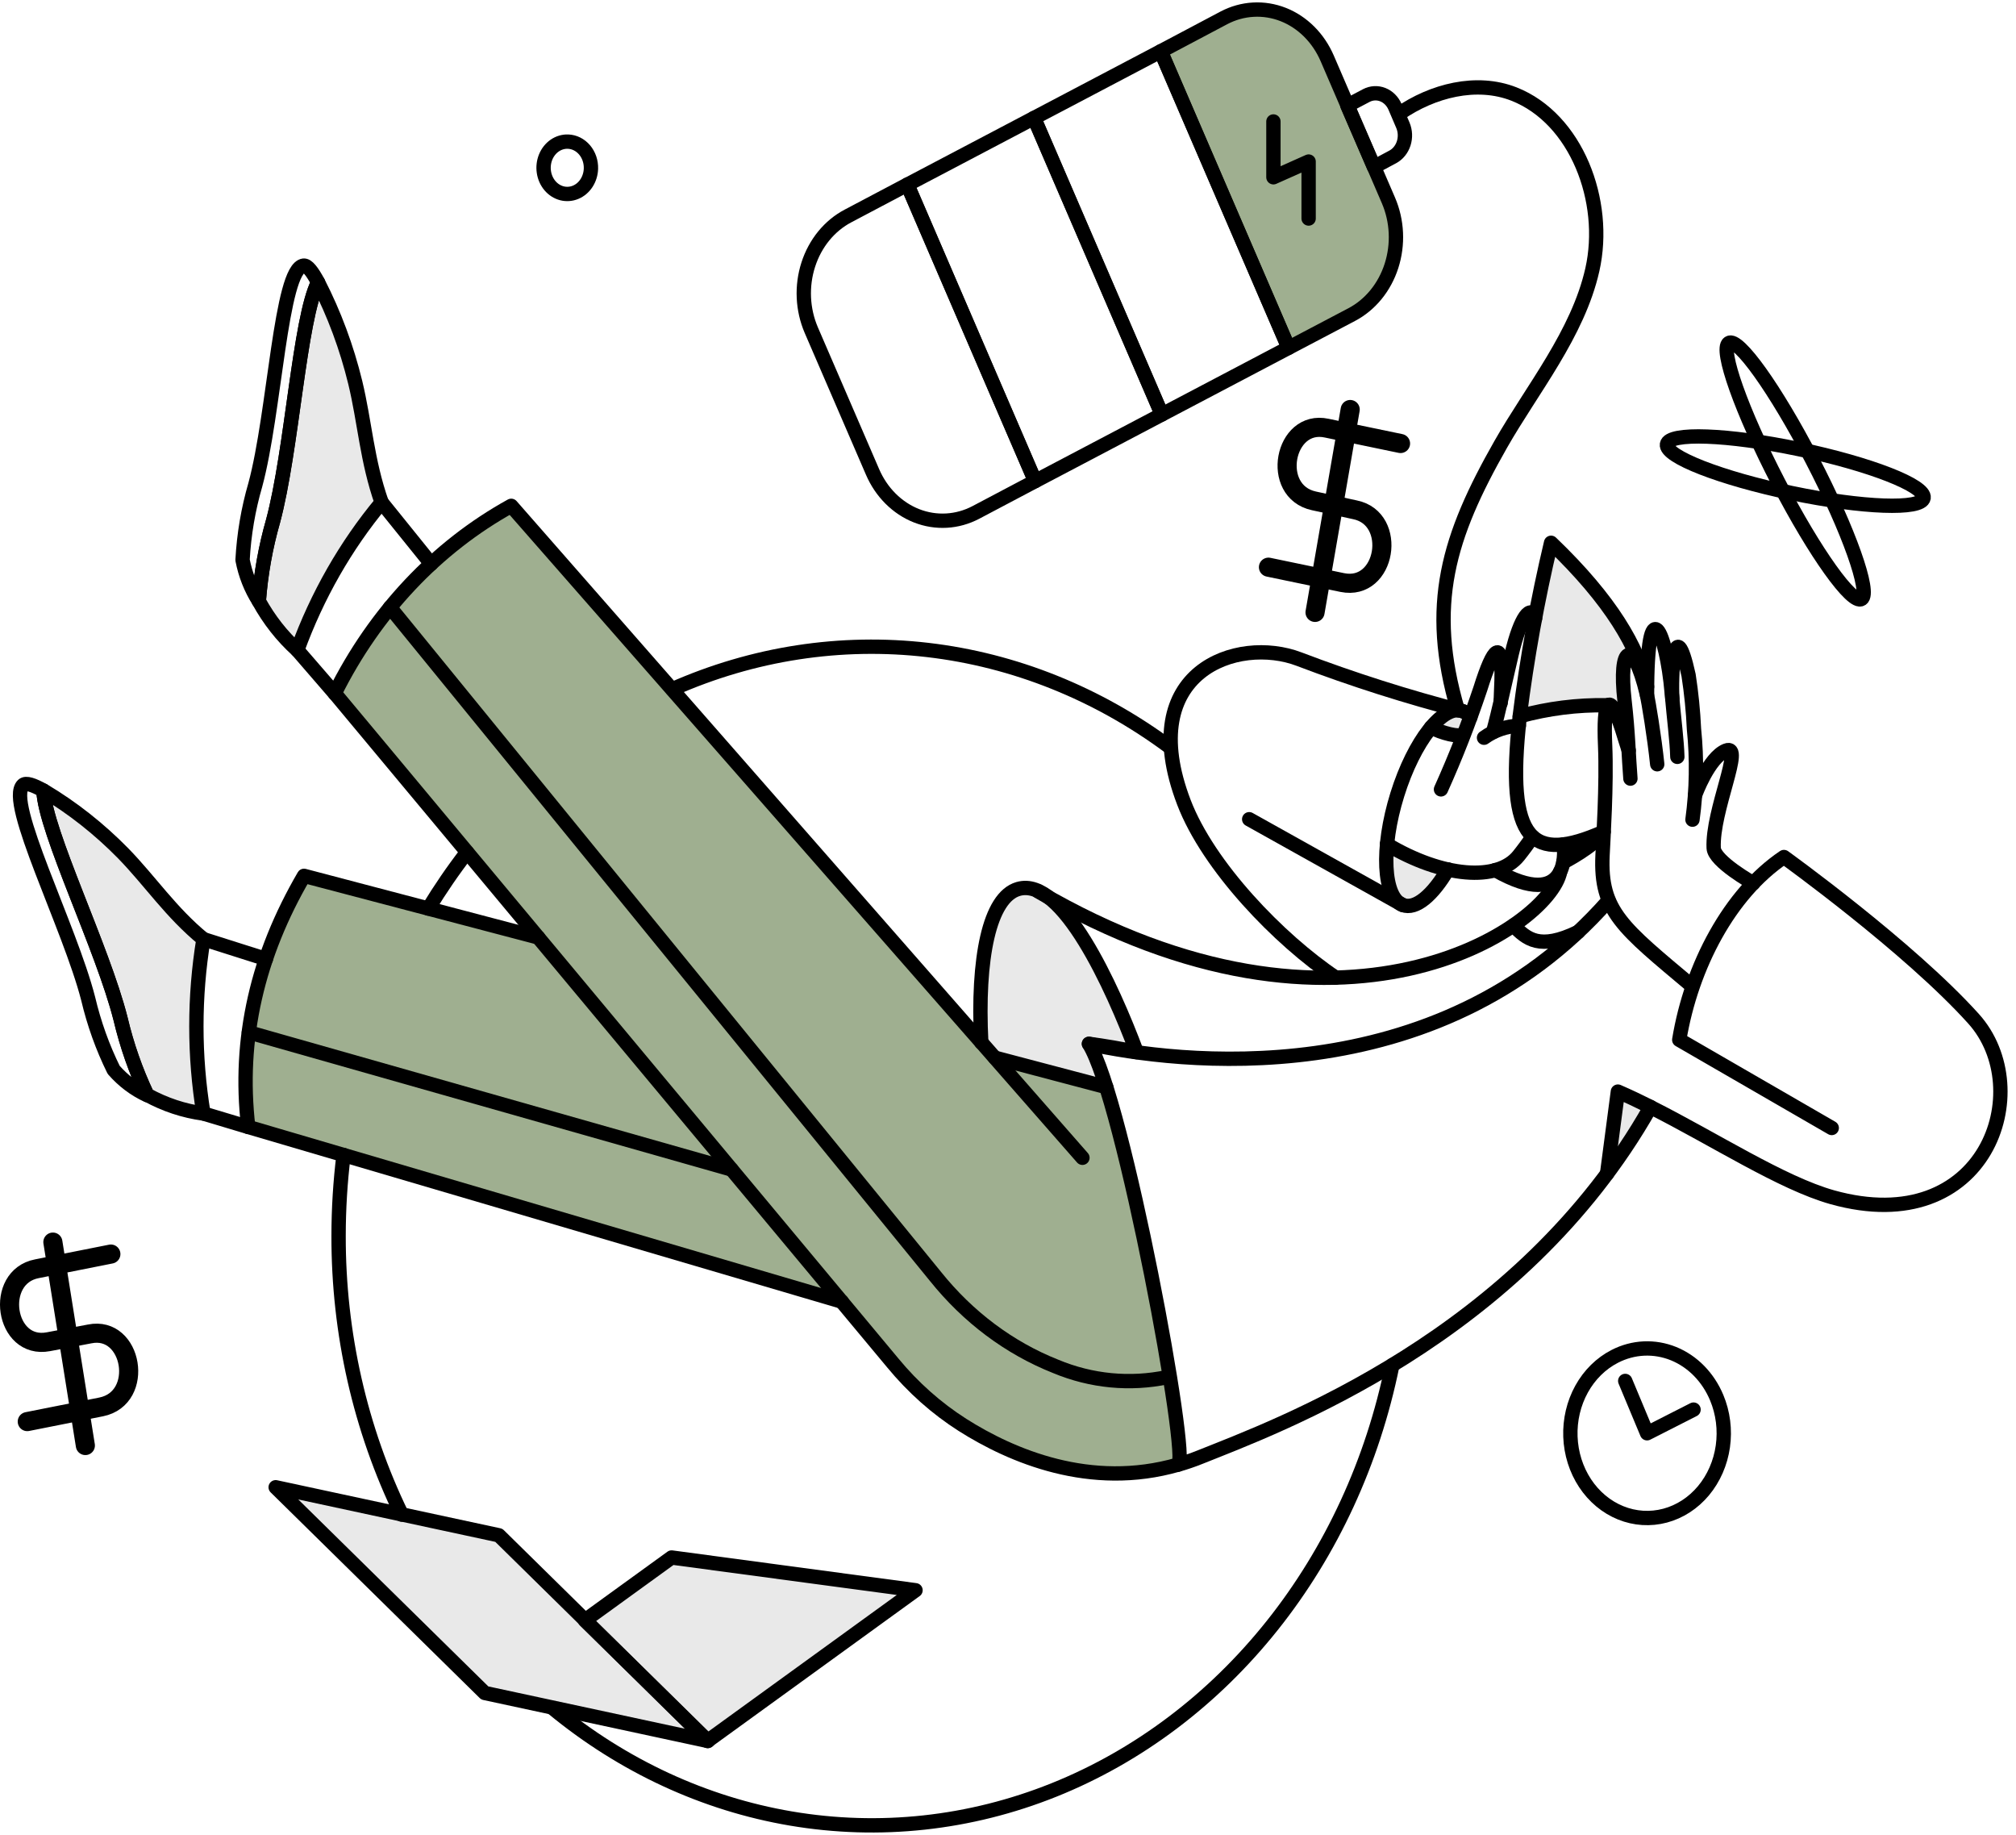 <svg width="211" height="192" viewBox="0 0 211 192" fill="none" xmlns="http://www.w3.org/2000/svg">
<path d="M115.806 113.747L104.133 110.672L53.522 52.92C45.696 57.233 39.247 64.079 35.035 72.546L56.332 98.096L31.843 91.649C27 99.949 24.918 108.675 26.007 117.925L88.11 136.201C93.31 142.428 95.806 145.953 100.761 149.095C105.853 152.32 114.139 155.902 123.304 153.252C124.454 153.079 119.518 125.529 115.806 113.747Z" fill="#9FAF90"/>
<path d="M145.296 20.969L138.891 6.144C138.434 5.08 137.79 4.126 137 3.337C136.207 2.547 135.283 1.938 134.279 1.543C133.274 1.149 132.209 0.976 131.144 1.037C130.079 1.097 129.036 1.388 128.072 1.894L121.464 5.368L134.839 36.395L141.448 32.92C142.413 32.417 143.278 31.708 143.995 30.834C144.711 29.96 145.263 28.938 145.621 27.828C145.978 26.717 146.133 25.54 146.078 24.363C146.022 23.186 145.757 22.032 145.296 20.969ZM137.216 22.844C137.216 22.91 137.192 22.974 137.15 23.021C137.108 23.068 137.05 23.094 136.99 23.094C136.93 23.094 136.872 23.068 136.83 23.021C136.788 22.974 136.764 22.91 136.764 22.844V17.241L133.392 18.891C133.357 18.905 133.32 18.91 133.284 18.905C133.249 18.901 133.213 18.887 133.182 18.865C133.152 18.844 133.126 18.814 133.107 18.78C133.088 18.745 133.077 18.706 133.074 18.666V12.694C133.074 12.628 133.097 12.564 133.14 12.517C133.182 12.47 133.24 12.444 133.3 12.444C133.359 12.444 133.418 12.47 133.46 12.517C133.502 12.564 133.526 12.628 133.526 12.694V18.294L136.899 16.644C136.933 16.629 136.969 16.623 137.004 16.628C137.04 16.632 137.073 16.646 137.103 16.669C137.135 16.69 137.163 16.719 137.182 16.754C137.202 16.788 137.214 16.828 137.216 16.869V22.844Z" fill="#9FAF90"/>
<path d="M163.583 88.371C163.715 88.978 163.729 89.608 163.628 90.222C165.193 89.452 166.619 88.377 167.837 87.046C166.456 87.622 165.032 88.066 163.583 88.371Z" fill="#E9E9E9"/>
<path d="M118.974 110.097C116.417 103.248 111.165 91.696 106.571 93.021C103.561 93.896 102.249 100.221 102.701 109.074L104.105 110.674L115.783 113.749C115.345 112.166 114.738 110.647 113.973 109.224C115.554 109.547 117.34 109.822 118.974 110.097Z" fill="#E9E9E9"/>
<path d="M33.288 29.544C31.342 33.37 30.573 47.12 28.581 54.52C27.809 57.244 27.308 60.054 27.087 62.898C28.157 64.847 29.519 66.58 31.116 68.023C33.189 62.326 36.179 57.09 39.942 52.57C37.629 45.992 38.163 38.52 33.288 29.544Z" fill="#E9E9E9"/>
<path d="M21.294 98.271C16.03 93.958 13.165 87.591 4.546 82.722C4.749 87.097 10.747 99.196 12.625 106.621C13.28 109.379 14.213 112.046 15.409 114.572C17.256 115.588 19.246 116.247 21.294 116.522C20.305 110.488 20.305 104.306 21.294 98.271Z" fill="#E9E9E9"/>
<path d="M145.182 88.322C144.481 95.621 147.989 97.096 151.519 90.972C149.301 90.435 147.166 89.542 145.182 88.322Z" fill="#E9E9E9"/>
<path d="M149.776 76.12C150.908 76.72 152.764 77.22 153.216 76.87L153.895 75.046C152.809 73.596 151.157 74.477 149.776 76.12Z" fill="#E9E9E9"/>
<path d="M172.369 71.746C171.375 67.677 168.635 62.821 162.344 56.796C160.926 62.769 159.831 68.829 159.062 74.945C162.036 74.129 165.095 73.743 168.16 73.796C168.432 73.145 169.002 73.835 169.722 76.121C169.745 76.195 169.812 76.395 169.88 76.647C170.025 76.593 170.18 76.576 170.333 76.597C170.265 75.572 170.154 74.447 170.016 73.222C169.349 67.321 170.908 66.501 172.324 72.422C172.413 72.797 172.596 73.822 172.801 75.072C172.779 73.948 172.635 72.831 172.369 71.746Z" fill="#E9E9E9"/>
<path d="M169.331 114.247L168.199 122.822C168.199 122.822 171.571 118.072 172.748 115.849L169.331 114.247Z" fill="#E9E9E9"/>
<path d="M50.738 177.149L74.094 182.174L52.209 160.649L28.852 155.623L50.738 177.149Z" fill="#E9E9E9"/>
<path d="M74.049 182.174L95.821 166.399L70.292 162.974L61.216 169.549L74.049 182.174Z" fill="#E9E9E9"/>
<path d="M50.738 177.149L74.094 182.174L52.209 160.649L28.852 155.623L50.738 177.149Z" stroke="black" stroke-width="1.5" stroke-linejoin="round"/>
<path d="M74.049 182.174L95.821 166.399L70.292 162.974L61.216 169.549L74.049 182.174Z" stroke="black" stroke-width="1.5" stroke-linejoin="round"/>
<path d="M70.361 72.121C78.835 68.364 88.012 66.954 97.093 68.012C106.174 69.071 114.882 72.567 122.46 78.195" stroke="black" stroke-width="1.5" stroke-linecap="round" stroke-linejoin="round"/>
<path d="M44.831 95.071C46.077 93.02 47.429 91.05 48.881 89.171" stroke="black" stroke-width="1.5" stroke-linecap="round" stroke-linejoin="round"/>
<path d="M35.959 120.851C35.613 123.66 35.439 126.492 35.438 129.326C35.42 139.503 37.694 149.526 42.053 158.487" stroke="black" stroke-width="1.5" stroke-linecap="round" stroke-linejoin="round"/>
<path d="M145.726 142.848C143.672 152.945 139.352 162.308 133.163 170.076C126.973 177.845 119.113 183.767 110.308 187.298C101.502 190.83 92.033 191.856 82.774 190.284C73.752 188.751 65.211 184.798 57.898 178.778" stroke="black" stroke-width="1.5" stroke-linecap="round" stroke-linejoin="round"/>
<path d="M146.45 11.894C149.912 9.494 154.53 8.292 158.468 9.844C164.987 12.415 168.276 21.047 166.66 28.219C165.151 34.921 160.348 40.746 157.086 46.47C151.589 56.122 149.344 63.296 152.583 74.32" stroke="black" stroke-width="1.5" stroke-linecap="round" stroke-linejoin="round"/>
<path d="M141.018 11.044L143.802 17.469L145.771 16.416C146.304 16.13 146.714 15.624 146.913 15.007C147.112 14.389 147.083 13.711 146.835 13.117L146.001 11.166C145.741 10.577 145.284 10.124 144.725 9.904C144.166 9.685 143.552 9.716 143.013 9.992L141.018 11.044Z" stroke="black" stroke-width="1.5" stroke-linecap="round" stroke-linejoin="round"/>
<path d="M134.861 36.395L121.486 5.368L108.223 12.344L121.6 43.37L134.861 36.395Z" stroke="black" stroke-width="1.5" stroke-linecap="round" stroke-linejoin="round"/>
<path d="M145.318 20.969L138.914 6.119C138.456 5.055 137.813 4.101 137.022 3.312C136.23 2.522 135.306 1.913 134.302 1.518C133.296 1.124 132.232 0.951 131.167 1.012C130.102 1.072 129.057 1.363 128.095 1.869L121.487 5.368L134.862 36.395L141.471 32.92C142.435 32.414 143.297 31.704 144.012 30.83C144.726 29.956 145.278 28.935 145.635 27.825C145.992 26.715 146.149 25.538 146.094 24.362C146.04 23.186 145.776 22.033 145.318 20.969Z" stroke="black" stroke-width="1.5" stroke-linecap="round" stroke-linejoin="round"/>
<path d="M133.279 12.71V18.549L136.964 16.904V22.866" stroke="black" stroke-width="1.5" stroke-linecap="round" stroke-linejoin="round"/>
<path d="M121.6 43.37L108.223 12.344L94.962 19.319L108.337 50.345L121.6 43.37Z" stroke="black" stroke-width="1.5" stroke-linecap="round" stroke-linejoin="round"/>
<path d="M84.912 34.545C84.455 33.481 84.191 32.328 84.136 31.152C84.082 29.975 84.238 28.799 84.596 27.689C84.953 26.579 85.505 25.558 86.219 24.684C86.934 23.81 87.798 23.099 88.761 22.594L94.962 19.319L108.337 50.345L102.136 53.62C101.173 54.126 100.129 54.417 99.064 54.477C97.999 54.537 96.934 54.365 95.93 53.971C94.925 53.576 94.001 52.966 93.21 52.177C92.418 51.388 91.776 50.434 91.318 49.37L84.912 34.545Z" stroke="black" stroke-width="1.5" stroke-linecap="round" stroke-linejoin="round"/>
<path d="M88.105 136.198L25.982 117.922C24.896 108.672 26.978 99.946 31.819 91.646L56.329 98.094" stroke="black" stroke-width="1.5" stroke-linecap="round" stroke-linejoin="round"/>
<path d="M115.783 113.747L104.127 110.672" stroke="black" stroke-width="1.5" stroke-linecap="round" stroke-linejoin="round"/>
<path d="M122.188 144.098C118.268 144.919 114.22 144.53 110.487 142.973C105.642 141.052 101.315 137.813 97.904 133.555L40.825 63.556" stroke="black" stroke-width="1.5" stroke-linecap="round" stroke-linejoin="round"/>
<path d="M26.047 108.022L76.562 122.372" stroke="black" stroke-width="1.5" stroke-linecap="round" stroke-linejoin="round"/>
<path d="M159.057 75.02C157.562 88.197 160.392 90.322 167.815 87.046" stroke="black" stroke-width="1.5" stroke-linecap="round" stroke-linejoin="round"/>
<path d="M113.291 121.147L53.506 52.929C45.688 57.242 39.244 64.085 35.035 72.546L93.449 142.623C95.561 145.183 98.019 147.368 100.736 149.098C105.839 152.332 114.128 155.904 123.302 153.254" stroke="black" stroke-width="1.5" stroke-linecap="round" stroke-linejoin="round"/>
<path d="M156.498 91.046C164.375 95.52 163.696 88.822 163.696 88.822L163.648 88.356" stroke="black" stroke-width="1.5" stroke-linecap="round" stroke-linejoin="round"/>
<path d="M163.289 91.221C162.157 96.971 140.498 111.847 108.654 93.271" stroke="black" stroke-width="1.5" stroke-linecap="round" stroke-linejoin="round"/>
<path d="M102.701 109.072C102.249 100.221 103.56 93.894 106.571 93.02C111.164 91.69 116.417 103.245 118.974 110.096C117.458 109.746 115.602 109.446 113.972 109.221" stroke="black" stroke-width="1.5" stroke-linecap="round" stroke-linejoin="round"/>
<path d="M33.288 29.544C32.677 28.394 32.157 27.741 31.772 27.794C29.371 28.125 28.765 43.171 26.725 50.72C25.981 53.272 25.531 55.919 25.387 58.596C25.684 60.142 26.262 61.606 27.087 62.898C27.292 60.052 27.793 57.242 28.581 54.522C30.571 47.12 31.342 33.37 33.288 29.544Z" stroke="black" stroke-width="1.5" stroke-linecap="round" stroke-linejoin="round"/>
<path d="M39.942 52.57C38.403 48.195 38.184 44.169 37.181 40.02C36.289 36.361 34.981 32.84 33.288 29.544C31.342 33.37 30.561 47.116 28.581 54.52C27.807 57.244 27.306 60.053 27.087 62.898C28.157 64.847 29.519 66.58 31.116 68.023C33.189 62.326 36.179 57.09 39.942 52.57Z" stroke="black" stroke-width="1.5" stroke-linecap="round" stroke-linejoin="round"/>
<path d="M31.116 68.021L35.031 72.546" stroke="black" stroke-width="1.5" stroke-linecap="round" stroke-linejoin="round"/>
<path d="M39.942 52.57L45.126 58.996" stroke="black" stroke-width="1.5" stroke-linecap="round" stroke-linejoin="round"/>
<path d="M4.542 82.722C3.478 82.12 2.709 81.872 2.415 82.147C0.561 83.874 7.282 96.928 9.227 104.496C9.839 107.091 10.736 109.593 11.897 111.947C12.891 113.085 14.084 113.987 15.405 114.597C14.209 112.071 13.275 109.404 12.621 106.646C10.758 99.192 4.749 87.097 4.542 82.722Z" stroke="black" stroke-width="1.5" stroke-linecap="round" stroke-linejoin="round"/>
<path d="M21.294 98.271C17.877 95.471 15.724 92.199 12.896 89.296C10.374 86.725 7.568 84.515 4.546 82.718C4.749 87.093 10.739 99.195 12.625 106.617C13.278 109.375 14.212 112.042 15.409 114.568C17.256 115.584 19.246 116.243 21.294 116.518C20.306 110.485 20.306 104.305 21.294 98.271Z" stroke="black" stroke-width="1.5" stroke-linecap="round" stroke-linejoin="round"/>
<path d="M21.316 116.522L25.978 117.922" stroke="black" stroke-width="1.5" stroke-linecap="round" stroke-linejoin="round"/>
<path d="M21.294 98.271L27.834 100.346" stroke="black" stroke-width="1.5" stroke-linecap="round" stroke-linejoin="round"/>
<path d="M179.674 146.248C180.341 147.84 180.565 149.615 180.319 151.348C180.073 153.081 179.366 154.694 178.291 155.985C177.214 157.274 175.816 158.182 174.272 158.594C172.728 159.006 171.108 158.903 169.618 158.298C168.128 157.694 166.832 156.613 165.897 155.196C164.962 153.778 164.429 152.086 164.364 150.333C164.299 148.581 164.706 146.847 165.534 145.349C166.362 143.852 167.573 142.66 169.014 141.923C169.971 141.432 171.006 141.155 172.06 141.106C173.114 141.059 174.166 141.24 175.157 141.641C176.147 142.044 177.056 142.657 177.831 143.448C178.605 144.239 179.232 145.19 179.674 146.248Z" stroke="black" stroke-width="1.5" stroke-linecap="round" stroke-linejoin="round"/>
<path d="M170.1 144.498L172.386 149.973L177.252 147.498" stroke="black" stroke-width="1.5" stroke-linecap="round" stroke-linejoin="round"/>
<path d="M153.895 75.046C153.687 74.763 153.413 74.547 153.103 74.421C151.078 73.606 147.989 77.545 146.246 83.147C144.503 88.748 144.755 93.912 146.812 94.696C148.172 95.215 149.958 93.671 151.542 90.972" stroke="black" stroke-width="1.5" stroke-linecap="round" stroke-linejoin="round"/>
<path d="M153.103 74.421C147.312 72.928 141.594 71.109 135.972 68.971C129.499 66.494 118.679 70.246 123.908 83.947C126.465 90.647 133.866 98.321 139.796 102.296" stroke="black" stroke-width="1.5" stroke-linecap="round" stroke-linejoin="round"/>
<path d="M146.812 94.696L130.743 85.722" stroke="black" stroke-width="1.5" stroke-linecap="round" stroke-linejoin="round"/>
<path d="M160.414 87.572C159.917 88.272 159.422 88.951 158.943 89.545C156.741 92.286 150.976 91.82 145.16 88.345" stroke="black" stroke-width="1.5" stroke-linecap="round" stroke-linejoin="round"/>
<path d="M153.171 76.82C152.718 77.195 150.908 76.695 149.776 76.12" stroke="black" stroke-width="1.5" stroke-linecap="round" stroke-linejoin="round"/>
<path d="M157.064 73.546C157.086 73.27 157.131 71.44 157.154 71.195C157.267 66.796 156.351 67.55 154.936 72.07C153.734 75.658 152.36 79.172 150.817 82.597" stroke="black" stroke-width="1.5" stroke-linecap="round" stroke-linejoin="round"/>
<path d="M160.663 64.721C160.279 63.171 159.149 64.472 158.219 68.421C157.452 71.672 156.86 74.473 156.272 76.595" stroke="black" stroke-width="1.5" stroke-linecap="round" stroke-linejoin="round"/>
<path d="M158.966 75.945C157.669 75.979 156.407 76.412 155.321 77.195" stroke="black" stroke-width="1.5" stroke-linecap="round" stroke-linejoin="round"/>
<path d="M191.715 118.029L175.754 108.804C177.021 101.128 181.027 93.503 186.712 89.678C186.712 89.678 199.791 99.081 206.561 106.604C213.245 114.033 207.871 129.773 191.781 125.279C186.472 123.787 179.435 119.201 172.748 115.838C159.061 140.048 133.553 149.278 125.58 152.479C124.815 152.786 124.052 153.043 123.296 153.261C124.631 153.061 117.569 114.929 113.971 109.229C122.887 111.179 150.204 114.829 168.356 94.229" stroke="black" stroke-width="1.5" stroke-linecap="round" stroke-linejoin="round"/>
<path d="M177.433 83.147C177.433 83.147 178.836 79.269 180.649 78.541C182.595 77.765 179.174 84.818 179.359 88.743C179.426 90.142 183.502 92.418 183.502 92.418" stroke="black" stroke-width="1.5" stroke-linecap="round" stroke-linejoin="round"/>
<path d="M175.034 73.096C174.876 70.871 175.207 63.692 176.731 70.646C177.022 72.515 177.21 74.401 177.297 76.295C177.621 79.447 177.567 82.632 177.139 85.769" stroke="black" stroke-width="1.5" stroke-linecap="round" stroke-linejoin="round"/>
<path d="M170.464 78.52C170.373 78.245 169.83 76.547 169.762 76.295C168.404 72.171 167.787 73.246 167.997 78.02C168.173 82.047 167.799 87.921 167.726 89.496C167.452 95.373 169.83 97.071 177.117 103.196" stroke="black" stroke-width="1.5" stroke-linecap="round" stroke-linejoin="round"/>
<path d="M173.45 79.97C173.156 77.145 172.54 73.392 172.341 72.57C170.922 66.656 169.356 67.496 170.033 73.371C170.418 76.72 170.463 79.245 170.644 81.472" stroke="black" stroke-width="1.5" stroke-linecap="round" stroke-linejoin="round"/>
<path d="M172.386 72.746C172.364 61.298 174.411 66.119 174.966 72.496C175.219 75.37 175.509 77.495 175.555 79.195" stroke="black" stroke-width="1.5" stroke-linecap="round" stroke-linejoin="round"/>
<path d="M172.388 71.853C171.436 67.756 168.684 62.873 162.338 56.796C160.92 62.769 159.825 68.829 159.056 74.945C162.031 74.129 165.089 73.743 168.154 73.796" stroke="black" stroke-width="1.5" stroke-linecap="round" stroke-linejoin="round"/>
<path d="M158.4 96.845C159.781 98.245 161.116 99.477 165.167 97.52" stroke="black" stroke-width="1.5" stroke-linecap="round" stroke-linejoin="round"/>
<path d="M167.837 87.046C166.909 88.546 163.628 90.222 163.628 90.222" stroke="black" stroke-width="1.5" stroke-linecap="round" stroke-linejoin="round"/>
<path d="M201.333 52.095C201.129 53.37 194.951 53.147 187.528 51.595C180.105 50.042 174.265 47.77 174.468 46.495C174.672 45.22 180.85 45.442 188.274 46.995C195.699 48.547 201.536 50.82 201.333 52.095Z" stroke="black" stroke-width="1.5" stroke-linecap="round" stroke-linejoin="round"/>
<path d="M194.838 62.671C193.864 63.321 189.964 57.876 186.125 50.47C182.286 43.063 179.968 36.545 180.941 35.895C181.914 35.245 185.808 40.695 189.655 48.095C193.502 55.495 195.811 62.021 194.838 62.671Z" stroke="black" stroke-width="1.5" stroke-linecap="round" stroke-linejoin="round"/>
<path d="M61.85 17.644C61.834 18.186 61.674 18.71 61.388 19.151C61.103 19.592 60.706 19.929 60.247 20.12C59.788 20.311 59.288 20.348 58.81 20.225C58.332 20.102 57.898 19.826 57.562 19.431C57.227 19.035 57.005 18.539 56.925 18.004C56.844 17.47 56.91 16.921 57.112 16.427C57.314 15.934 57.645 15.517 58.061 15.231C58.478 14.945 58.962 14.802 59.452 14.819C59.778 14.831 60.098 14.913 60.394 15.061C60.691 15.209 60.958 15.421 61.181 15.683C61.403 15.945 61.577 16.253 61.692 16.59C61.807 16.926 61.86 17.285 61.85 17.644Z" stroke="black" stroke-width="1.5" stroke-linecap="round" stroke-linejoin="round"/>
<path d="M172.75 115.831C171.595 115.251 170.453 114.708 169.331 114.222L168.199 122.822" stroke="black" stroke-width="1.5" stroke-linecap="round" stroke-linejoin="round"/>
<path d="M2.854 148.752L10.594 147.215C15.2 146.28 13.882 138.666 9.39 139.578L5.069 140.395C0.467 141.271 -0.633 133.616 3.865 132.759L11.604 131.222" stroke="black" stroke-width="2" stroke-linecap="round" stroke-linejoin="round"/>
<path d="M5.534 129.97L8.934 151.256" stroke="black" stroke-width="2" stroke-linecap="round" stroke-linejoin="round"/>
<path d="M132.76 59.349L140.488 60.956C145.094 61.893 146.315 54.26 141.823 53.346L137.521 52.41C132.938 51.42 134.377 43.833 138.856 44.801L146.584 46.407" stroke="black" stroke-width="2" stroke-linecap="round" stroke-linejoin="round"/>
<path d="M141.315 42.851L137.635 64.08" stroke="black" stroke-width="2" stroke-linecap="round" stroke-linejoin="round"/>
</svg>
